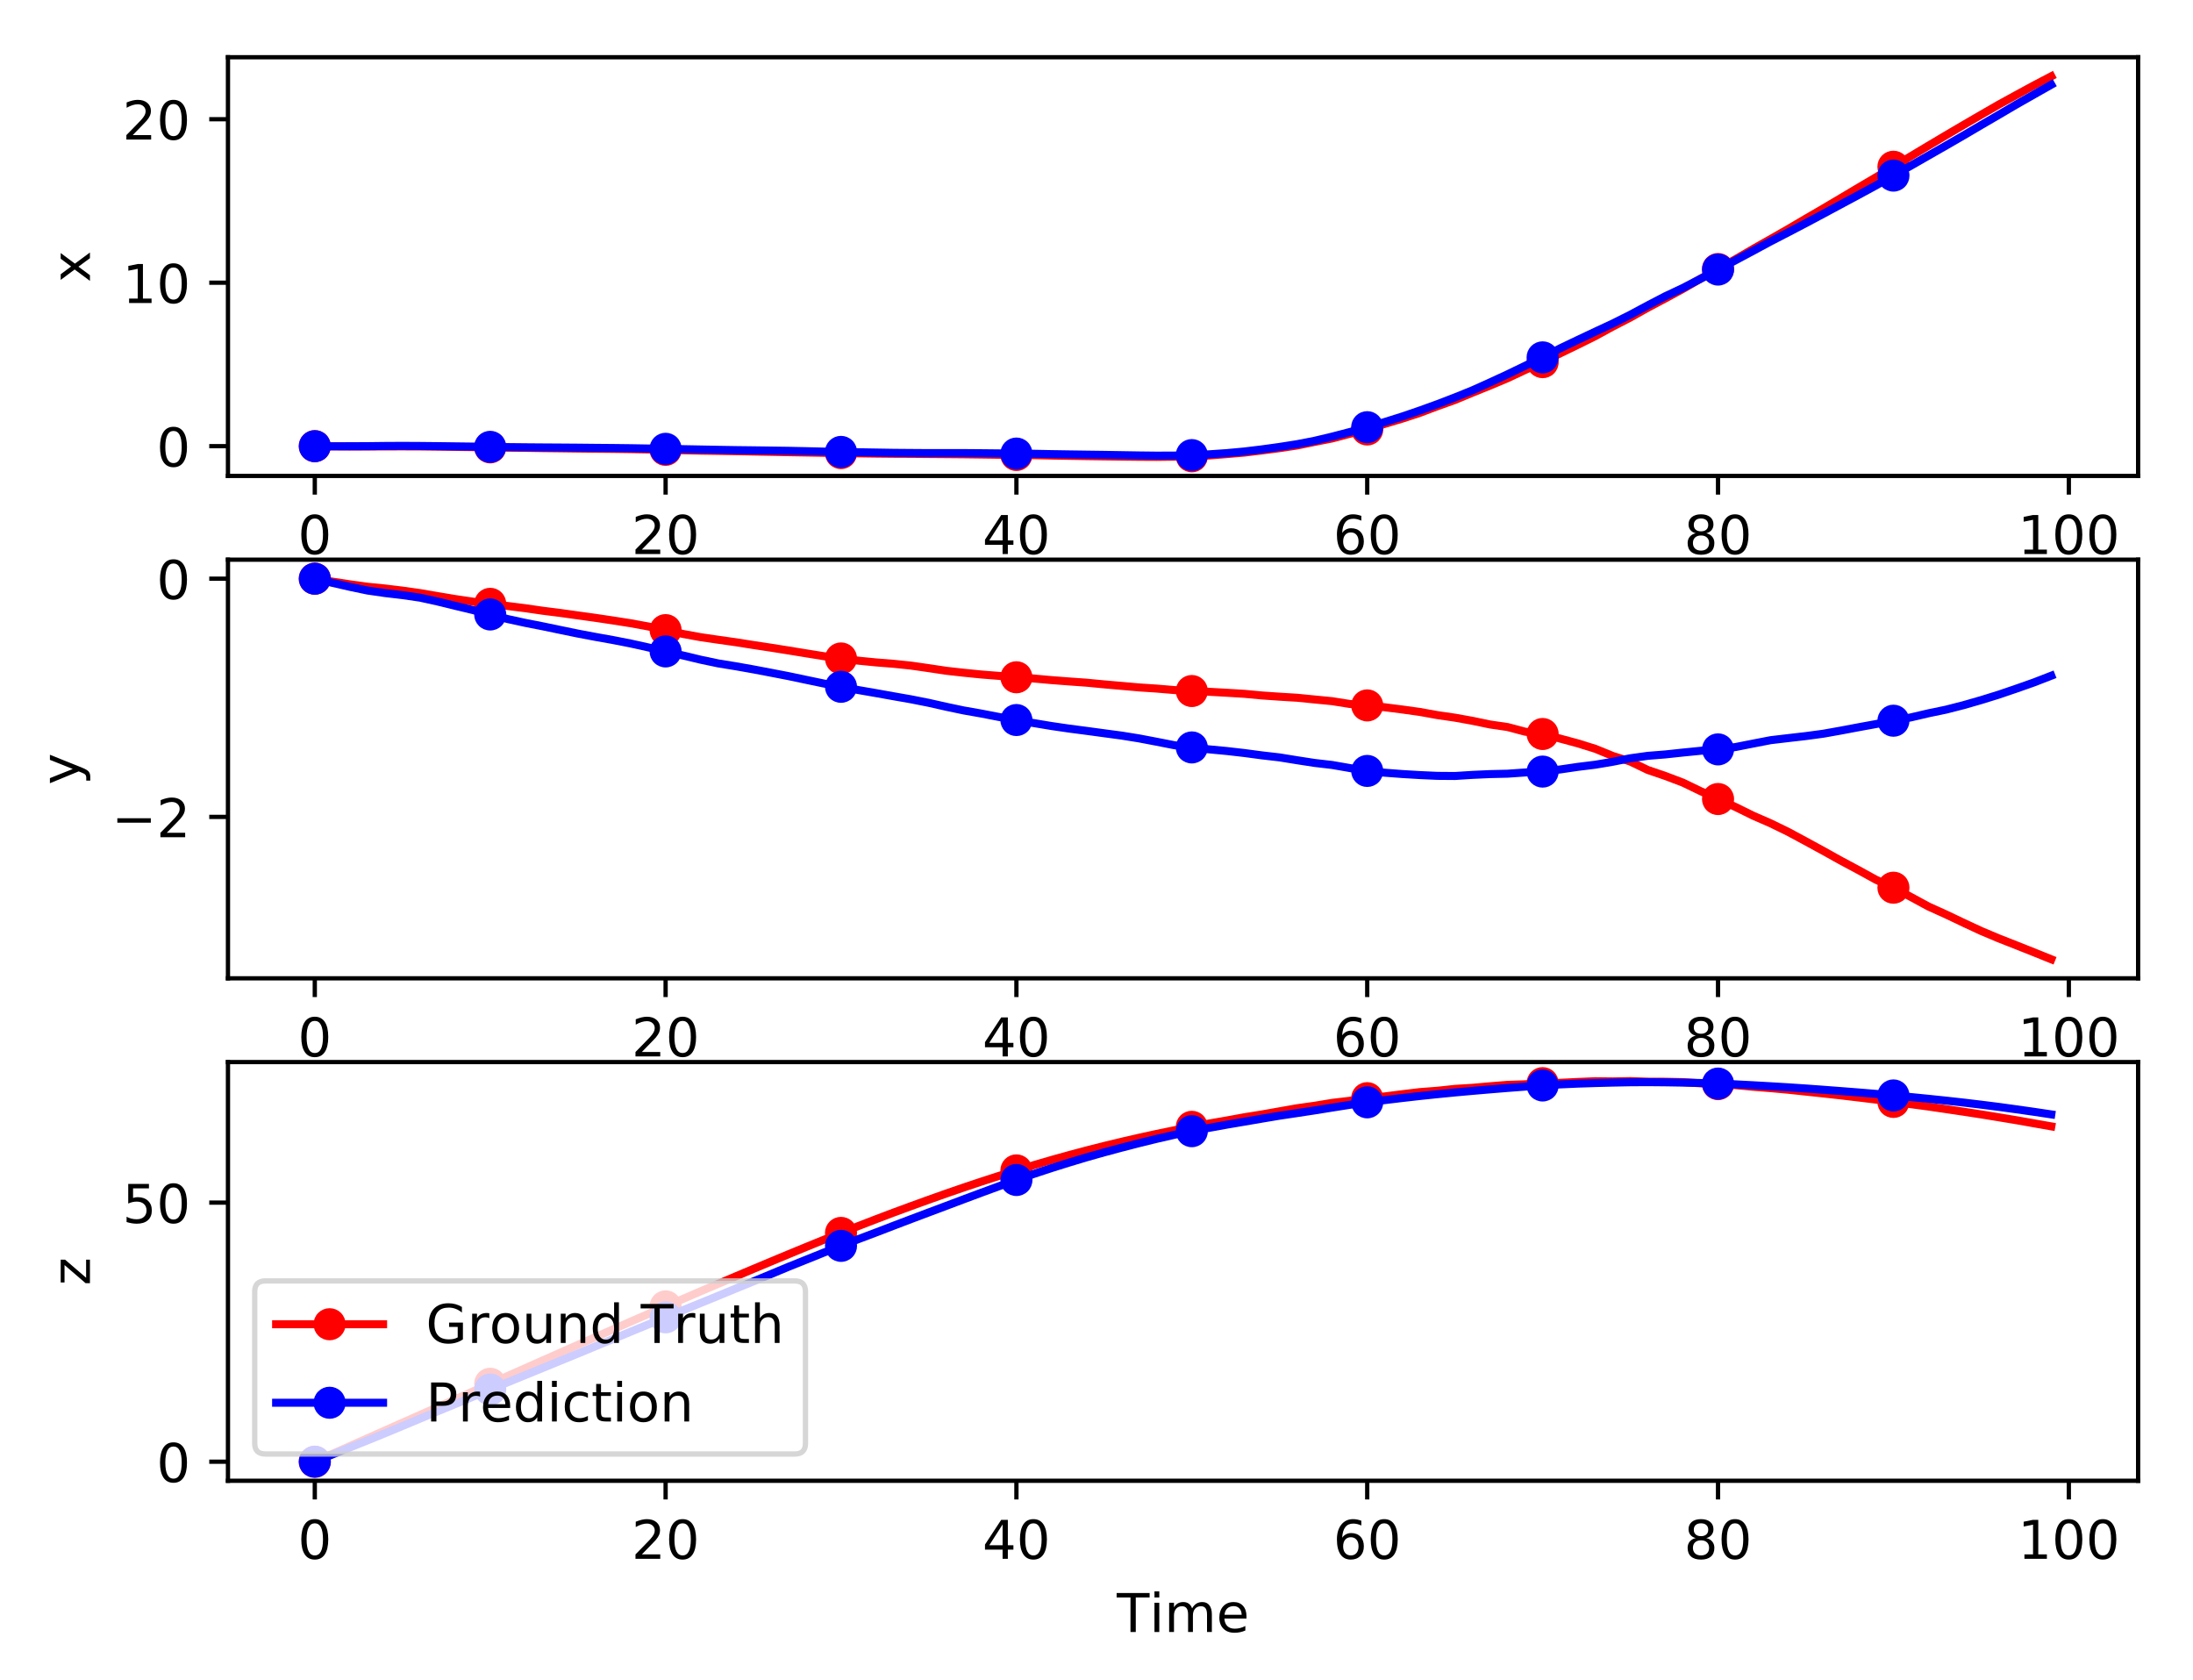 <?xml version="1.0" encoding="utf-8" standalone="no"?>
<!DOCTYPE svg PUBLIC "-//W3C//DTD SVG 1.1//EN"
  "http://www.w3.org/Graphics/SVG/1.1/DTD/svg11.dtd">
<!-- Created with matplotlib (http://matplotlib.org/) -->
<svg height="314pt" version="1.1" viewBox="0 0 410 314" width="410pt" xmlns="http://www.w3.org/2000/svg" xmlns:xlink="http://www.w3.org/1999/xlink">
 <defs>
  <style type="text/css">
*{stroke-linecap:butt;stroke-linejoin:round;}
  </style>
 </defs>
 <g id="figure_1">
  <g id="patch_1">
   <path d="M 0 314.368 
L 410.44 314.368 
L 410.44 0 
L 0 0 
z
" style="fill:#ffffff;"/>
  </g>
  <g id="axes_1">
   <g id="patch_2">
    <path d="M 42.62 88.968 
L 399.74 88.968 
L 399.74 10.7 
L 42.62 10.7 
z
" style="fill:#ffffff;"/>
   </g>
   <g id="matplotlib.axis_1">
    <g id="xtick_1">
     <g id="line2d_1">
      <defs>
       <path d="M 0 0 
L 0 3.5 
" id="m20d904c6c6" style="stroke:#000000;stroke-width:0.8;"/>
      </defs>
      <g>
       <use style="stroke:#000000;stroke-width:0.8;" x="58.853" xlink:href="#m20d904c6c6" y="88.968"/>
      </g>
     </g>
     <g id="text_1">
      <!-- 0 -->
      <defs>
       <path d="M 31.781 66.406 
Q 24.172 66.406 20.328 58.906 
Q 16.5 51.422 16.5 36.375 
Q 16.5 21.391 20.328 13.891 
Q 24.172 6.391 31.781 6.391 
Q 39.453 6.391 43.281 13.891 
Q 47.125 21.391 47.125 36.375 
Q 47.125 51.422 43.281 58.906 
Q 39.453 66.406 31.781 66.406 
z
M 31.781 74.219 
Q 44.047 74.219 50.516 64.516 
Q 56.984 54.828 56.984 36.375 
Q 56.984 17.969 50.516 8.266 
Q 44.047 -1.422 31.781 -1.422 
Q 19.531 -1.422 13.062 8.266 
Q 6.594 17.969 6.594 36.375 
Q 6.594 54.828 13.062 64.516 
Q 19.531 74.219 31.781 74.219 
z
" id="DejaVuSans-30"/>
      </defs>
      <g transform="translate(55.672 103.567)scale(0.1 -0.1)">
       <use xlink:href="#DejaVuSans-30"/>
      </g>
     </g>
    </g>
    <g id="xtick_2">
     <g id="line2d_2">
      <g>
       <use style="stroke:#000000;stroke-width:0.8;" x="124.44" xlink:href="#m20d904c6c6" y="88.968"/>
      </g>
     </g>
     <g id="text_2">
      <!-- 20 -->
      <defs>
       <path d="M 19.188 8.297 
L 53.609 8.297 
L 53.609 0 
L 7.328 0 
L 7.328 8.297 
Q 12.938 14.109 22.625 23.891 
Q 32.328 33.688 34.812 36.531 
Q 39.547 41.844 41.422 45.531 
Q 43.312 49.219 43.312 52.781 
Q 43.312 58.594 39.234 62.25 
Q 35.156 65.922 28.609 65.922 
Q 23.969 65.922 18.812 64.312 
Q 13.672 62.703 7.812 59.422 
L 7.812 69.391 
Q 13.766 71.781 18.938 73 
Q 24.125 74.219 28.422 74.219 
Q 39.75 74.219 46.484 68.547 
Q 53.219 62.891 53.219 53.422 
Q 53.219 48.922 51.531 44.891 
Q 49.859 40.875 45.406 35.406 
Q 44.188 33.984 37.641 27.219 
Q 31.109 20.453 19.188 8.297 
z
" id="DejaVuSans-32"/>
      </defs>
      <g transform="translate(118.077 103.567)scale(0.1 -0.1)">
       <use xlink:href="#DejaVuSans-32"/>
       <use x="63.623" xlink:href="#DejaVuSans-30"/>
      </g>
     </g>
    </g>
    <g id="xtick_3">
     <g id="line2d_3">
      <g>
       <use style="stroke:#000000;stroke-width:0.8;" x="190.027" xlink:href="#m20d904c6c6" y="88.968"/>
      </g>
     </g>
     <g id="text_3">
      <!-- 40 -->
      <defs>
       <path d="M 37.797 64.312 
L 12.891 25.391 
L 37.797 25.391 
z
M 35.203 72.906 
L 47.609 72.906 
L 47.609 25.391 
L 58.016 25.391 
L 58.016 17.188 
L 47.609 17.188 
L 47.609 0 
L 37.797 0 
L 37.797 17.188 
L 4.891 17.188 
L 4.891 26.703 
z
" id="DejaVuSans-34"/>
      </defs>
      <g transform="translate(183.664 103.567)scale(0.1 -0.1)">
       <use xlink:href="#DejaVuSans-34"/>
       <use x="63.623" xlink:href="#DejaVuSans-30"/>
      </g>
     </g>
    </g>
    <g id="xtick_4">
     <g id="line2d_4">
      <g>
       <use style="stroke:#000000;stroke-width:0.8;" x="255.613" xlink:href="#m20d904c6c6" y="88.968"/>
      </g>
     </g>
     <g id="text_4">
      <!-- 60 -->
      <defs>
       <path d="M 33.016 40.375 
Q 26.375 40.375 22.484 35.828 
Q 18.609 31.297 18.609 23.391 
Q 18.609 15.531 22.484 10.953 
Q 26.375 6.391 33.016 6.391 
Q 39.656 6.391 43.531 10.953 
Q 47.406 15.531 47.406 23.391 
Q 47.406 31.297 43.531 35.828 
Q 39.656 40.375 33.016 40.375 
z
M 52.594 71.297 
L 52.594 62.312 
Q 48.875 64.062 45.094 64.984 
Q 41.312 65.922 37.594 65.922 
Q 27.828 65.922 22.672 59.328 
Q 17.531 52.734 16.797 39.406 
Q 19.672 43.656 24.016 45.922 
Q 28.375 48.188 33.594 48.188 
Q 44.578 48.188 50.953 41.516 
Q 57.328 34.859 57.328 23.391 
Q 57.328 12.156 50.688 5.359 
Q 44.047 -1.422 33.016 -1.422 
Q 20.359 -1.422 13.672 8.266 
Q 6.984 17.969 6.984 36.375 
Q 6.984 53.656 15.188 63.938 
Q 23.391 74.219 37.203 74.219 
Q 40.922 74.219 44.703 73.484 
Q 48.484 72.75 52.594 71.297 
z
" id="DejaVuSans-36"/>
      </defs>
      <g transform="translate(249.251 103.567)scale(0.1 -0.1)">
       <use xlink:href="#DejaVuSans-36"/>
       <use x="63.623" xlink:href="#DejaVuSans-30"/>
      </g>
     </g>
    </g>
    <g id="xtick_5">
     <g id="line2d_5">
      <g>
       <use style="stroke:#000000;stroke-width:0.8;" x="321.2" xlink:href="#m20d904c6c6" y="88.968"/>
      </g>
     </g>
     <g id="text_5">
      <!-- 80 -->
      <defs>
       <path d="M 31.781 34.625 
Q 24.75 34.625 20.719 30.859 
Q 16.703 27.094 16.703 20.516 
Q 16.703 13.922 20.719 10.156 
Q 24.75 6.391 31.781 6.391 
Q 38.812 6.391 42.859 10.172 
Q 46.922 13.969 46.922 20.516 
Q 46.922 27.094 42.891 30.859 
Q 38.875 34.625 31.781 34.625 
z
M 21.922 38.812 
Q 15.578 40.375 12.031 44.719 
Q 8.5 49.078 8.5 55.328 
Q 8.5 64.062 14.719 69.141 
Q 20.953 74.219 31.781 74.219 
Q 42.672 74.219 48.875 69.141 
Q 55.078 64.062 55.078 55.328 
Q 55.078 49.078 51.531 44.719 
Q 48 40.375 41.703 38.812 
Q 48.828 37.156 52.797 32.312 
Q 56.781 27.484 56.781 20.516 
Q 56.781 9.906 50.312 4.234 
Q 43.844 -1.422 31.781 -1.422 
Q 19.734 -1.422 13.25 4.234 
Q 6.781 9.906 6.781 20.516 
Q 6.781 27.484 10.781 32.312 
Q 14.797 37.156 21.922 38.812 
z
M 18.312 54.391 
Q 18.312 48.734 21.844 45.562 
Q 25.391 42.391 31.781 42.391 
Q 38.141 42.391 41.719 45.562 
Q 45.312 48.734 45.312 54.391 
Q 45.312 60.062 41.719 63.234 
Q 38.141 66.406 31.781 66.406 
Q 25.391 66.406 21.844 63.234 
Q 18.312 60.062 18.312 54.391 
z
" id="DejaVuSans-38"/>
      </defs>
      <g transform="translate(314.838 103.567)scale(0.1 -0.1)">
       <use xlink:href="#DejaVuSans-38"/>
       <use x="63.623" xlink:href="#DejaVuSans-30"/>
      </g>
     </g>
    </g>
    <g id="xtick_6">
     <g id="line2d_6">
      <g>
       <use style="stroke:#000000;stroke-width:0.8;" x="386.787" xlink:href="#m20d904c6c6" y="88.968"/>
      </g>
     </g>
     <g id="text_6">
      <!-- 100 -->
      <defs>
       <path d="M 12.406 8.297 
L 28.516 8.297 
L 28.516 63.922 
L 10.984 60.406 
L 10.984 69.391 
L 28.422 72.906 
L 38.281 72.906 
L 38.281 8.297 
L 54.391 8.297 
L 54.391 0 
L 12.406 0 
z
" id="DejaVuSans-31"/>
      </defs>
      <g transform="translate(377.243 103.567)scale(0.1 -0.1)">
       <use xlink:href="#DejaVuSans-31"/>
       <use x="63.623" xlink:href="#DejaVuSans-30"/>
       <use x="127.246" xlink:href="#DejaVuSans-30"/>
      </g>
     </g>
    </g>
    <g id="text_7">
     <!-- Time -->
     <defs>
      <path d="M -0.297 72.906 
L 61.375 72.906 
L 61.375 64.594 
L 35.5 64.594 
L 35.5 0 
L 25.594 0 
L 25.594 64.594 
L -0.297 64.594 
z
" id="DejaVuSans-54"/>
      <path d="M 9.422 54.688 
L 18.406 54.688 
L 18.406 0 
L 9.422 0 
z
M 9.422 75.984 
L 18.406 75.984 
L 18.406 64.594 
L 9.422 64.594 
z
" id="DejaVuSans-69"/>
      <path d="M 52 44.188 
Q 55.375 50.25 60.062 53.125 
Q 64.75 56 71.094 56 
Q 79.641 56 84.281 50.016 
Q 88.922 44.047 88.922 33.016 
L 88.922 0 
L 79.891 0 
L 79.891 32.719 
Q 79.891 40.578 77.094 44.375 
Q 74.312 48.188 68.609 48.188 
Q 61.625 48.188 57.562 43.547 
Q 53.516 38.922 53.516 30.906 
L 53.516 0 
L 44.484 0 
L 44.484 32.719 
Q 44.484 40.625 41.703 44.406 
Q 38.922 48.188 33.109 48.188 
Q 26.219 48.188 22.156 43.531 
Q 18.109 38.875 18.109 30.906 
L 18.109 0 
L 9.078 0 
L 9.078 54.688 
L 18.109 54.688 
L 18.109 46.188 
Q 21.188 51.219 25.484 53.609 
Q 29.781 56 35.688 56 
Q 41.656 56 45.828 52.969 
Q 50 49.953 52 44.188 
z
" id="DejaVuSans-6d"/>
      <path d="M 56.203 29.594 
L 56.203 25.203 
L 14.891 25.203 
Q 15.484 15.922 20.484 11.062 
Q 25.484 6.203 34.422 6.203 
Q 39.594 6.203 44.453 7.469 
Q 49.312 8.734 54.109 11.281 
L 54.109 2.781 
Q 49.266 0.734 44.188 -0.344 
Q 39.109 -1.422 33.891 -1.422 
Q 20.797 -1.422 13.156 6.188 
Q 5.516 13.812 5.516 26.812 
Q 5.516 40.234 12.766 48.109 
Q 20.016 56 32.328 56 
Q 43.359 56 49.781 48.891 
Q 56.203 41.797 56.203 29.594 
z
M 47.219 32.234 
Q 47.125 39.594 43.094 43.984 
Q 39.062 48.391 32.422 48.391 
Q 24.906 48.391 20.391 44.141 
Q 15.875 39.891 15.188 32.172 
z
" id="DejaVuSans-65"/>
     </defs>
     <g transform="translate(208.793 117.245)scale(0.1 -0.1)">
      <use xlink:href="#DejaVuSans-54"/>
      <use x="61.037" xlink:href="#DejaVuSans-69"/>
      <use x="88.82" xlink:href="#DejaVuSans-6d"/>
      <use x="186.232" xlink:href="#DejaVuSans-65"/>
     </g>
    </g>
   </g>
   <g id="matplotlib.axis_2">
    <g id="ytick_1">
     <g id="line2d_7">
      <defs>
       <path d="M 0 0 
L -3.5 0 
" id="m23457bf601" style="stroke:#000000;stroke-width:0.8;"/>
      </defs>
      <g>
       <use style="stroke:#000000;stroke-width:0.8;" x="42.62" xlink:href="#m23457bf601" y="83.407"/>
      </g>
     </g>
     <g id="text_8">
      <!-- 0 -->
      <g transform="translate(29.258 87.206)scale(0.1 -0.1)">
       <use xlink:href="#DejaVuSans-30"/>
      </g>
     </g>
    </g>
    <g id="ytick_2">
     <g id="line2d_8">
      <g>
       <use style="stroke:#000000;stroke-width:0.8;" x="42.62" xlink:href="#m23457bf601" y="52.847"/>
      </g>
     </g>
     <g id="text_9">
      <!-- 10 -->
      <g transform="translate(22.895 56.646)scale(0.1 -0.1)">
       <use xlink:href="#DejaVuSans-31"/>
       <use x="63.623" xlink:href="#DejaVuSans-30"/>
      </g>
     </g>
    </g>
    <g id="ytick_3">
     <g id="line2d_9">
      <g>
       <use style="stroke:#000000;stroke-width:0.8;" x="42.62" xlink:href="#m23457bf601" y="22.288"/>
      </g>
     </g>
     <g id="text_10">
      <!-- 20 -->
      <g transform="translate(22.895 26.087)scale(0.1 -0.1)">
       <use xlink:href="#DejaVuSans-32"/>
       <use x="63.623" xlink:href="#DejaVuSans-30"/>
      </g>
     </g>
    </g>
    <g id="text_11">
     <!-- x -->
     <defs>
      <path d="M 54.891 54.688 
L 35.109 28.078 
L 55.906 0 
L 45.312 0 
L 29.391 21.484 
L 13.484 0 
L 2.875 0 
L 24.125 28.609 
L 4.688 54.688 
L 15.281 54.688 
L 29.781 35.203 
L 44.281 54.688 
z
" id="DejaVuSans-78"/>
     </defs>
     <g transform="translate(16.816 52.793)rotate(-90)scale(0.1 -0.1)">
      <use xlink:href="#DejaVuSans-78"/>
     </g>
    </g>
   </g>
   <g id="line2d_10">
    <path clip-path="url(#p410a5c7189)" d="M 58.853 83.407 
L 62.132 83.447 
L 65.412 83.465 
L 68.691 83.472 
L 71.97 83.457 
L 75.25 83.451 
L 78.529 83.462 
L 81.808 83.498 
L 85.088 83.538 
L 88.367 83.586 
L 91.646 83.63 
L 94.926 83.686 
L 98.205 83.719 
L 101.484 83.771 
L 104.764 83.807 
L 108.043 83.85 
L 111.322 83.887 
L 114.602 83.916 
L 117.881 83.962 
L 121.16 84.018 
L 124.44 84.094 
L 127.719 84.17 
L 130.998 84.24 
L 134.278 84.29 
L 137.557 84.347 
L 140.837 84.409 
L 144.116 84.471 
L 147.395 84.534 
L 150.675 84.589 
L 153.954 84.646 
L 157.233 84.698 
L 160.513 84.754 
L 163.792 84.799 
L 167.071 84.83 
L 170.351 84.845 
L 173.63 84.873 
L 176.909 84.899 
L 180.189 84.927 
L 183.468 84.968 
L 186.747 85.014 
L 190.027 85.051 
L 193.306 85.085 
L 196.585 85.161 
L 199.865 85.217 
L 203.144 85.271 
L 206.423 85.317 
L 209.703 85.356 
L 212.982 85.394 
L 216.261 85.411 
L 219.541 85.368 
L 222.82 85.298 
L 226.099 85.147 
L 229.379 84.887 
L 232.658 84.606 
L 235.937 84.205 
L 239.217 83.78 
L 242.496 83.283 
L 245.775 82.612 
L 249.055 81.965 
L 252.334 81.099 
L 255.613 80.29 
L 258.893 79.241 
L 262.172 78.258 
L 265.451 77.183 
L 268.731 75.946 
L 272.01 74.772 
L 275.289 73.407 
L 278.569 72.082 
L 281.848 70.704 
L 285.127 69.165 
L 288.407 67.7 
L 291.686 66.055 
L 294.965 64.468 
L 298.245 62.838 
L 301.524 61.05 
L 304.803 59.359 
L 308.083 57.518 
L 311.362 55.784 
L 314.641 54.007 
L 317.921 52.106 
L 321.2 50.291 
L 324.479 48.451 
L 327.759 46.541 
L 331.038 44.683 
L 334.318 42.81 
L 337.597 40.88 
L 340.876 38.975 
L 344.156 37.032 
L 347.435 35.08 
L 350.714 33.15 
L 353.994 31.171 
L 357.273 29.188 
L 360.552 27.227 
L 363.832 25.276 
L 367.111 23.351 
L 370.39 21.446 
L 373.67 19.557 
L 376.949 17.758 
L 380.228 15.976 
L 383.508 14.258 
" style="fill:none;stroke:#ff0000;stroke-linecap:square;stroke-width:1.5;"/>
    <defs>
     <path d="M 0 2.5 
C 0.663 2.5 1.299 2.237 1.768 1.768 
C 2.237 1.299 2.5 0.663 2.5 0 
C 2.5 -0.663 2.237 -1.299 1.768 -1.768 
C 1.299 -2.237 0.663 -2.5 0 -2.5 
C -0.663 -2.5 -1.299 -2.237 -1.768 -1.768 
C -2.237 -1.299 -2.5 -0.663 -2.5 0 
C -2.5 0.663 -2.237 1.299 -1.768 1.768 
C -1.299 2.237 -0.663 2.5 0 2.5 
z
" id="m815f32e1d3" style="stroke:#ff0000;"/>
    </defs>
    <g clip-path="url(#p410a5c7189)">
     <use style="fill:#ff0000;stroke:#ff0000;" x="58.853" xlink:href="#m815f32e1d3" y="83.407"/>
     <use style="fill:#ff0000;stroke:#ff0000;" x="91.646" xlink:href="#m815f32e1d3" y="83.63"/>
     <use style="fill:#ff0000;stroke:#ff0000;" x="124.44" xlink:href="#m815f32e1d3" y="84.094"/>
     <use style="fill:#ff0000;stroke:#ff0000;" x="157.233" xlink:href="#m815f32e1d3" y="84.698"/>
     <use style="fill:#ff0000;stroke:#ff0000;" x="190.027" xlink:href="#m815f32e1d3" y="85.051"/>
     <use style="fill:#ff0000;stroke:#ff0000;" x="222.82" xlink:href="#m815f32e1d3" y="85.298"/>
     <use style="fill:#ff0000;stroke:#ff0000;" x="255.613" xlink:href="#m815f32e1d3" y="80.29"/>
     <use style="fill:#ff0000;stroke:#ff0000;" x="288.407" xlink:href="#m815f32e1d3" y="67.7"/>
     <use style="fill:#ff0000;stroke:#ff0000;" x="321.2" xlink:href="#m815f32e1d3" y="50.291"/>
     <use style="fill:#ff0000;stroke:#ff0000;" x="353.994" xlink:href="#m815f32e1d3" y="31.171"/>
    </g>
   </g>
   <g id="line2d_11">
    <path clip-path="url(#p410a5c7189)" d="M 58.853 83.407 
L 62.132 83.43 
L 65.412 83.42 
L 68.691 83.404 
L 71.97 83.367 
L 75.25 83.35 
L 78.529 83.368 
L 81.808 83.401 
L 85.088 83.445 
L 88.367 83.484 
L 91.646 83.537 
L 94.926 83.583 
L 98.205 83.616 
L 101.484 83.641 
L 104.764 83.662 
L 108.043 83.686 
L 111.322 83.72 
L 114.602 83.747 
L 117.881 83.787 
L 121.16 83.842 
L 124.44 83.901 
L 127.719 83.966 
L 130.998 84.026 
L 134.278 84.088 
L 137.557 84.142 
L 140.837 84.181 
L 144.116 84.226 
L 147.395 84.272 
L 150.675 84.341 
L 153.954 84.419 
L 157.233 84.479 
L 160.513 84.541 
L 163.792 84.597 
L 167.071 84.651 
L 170.351 84.677 
L 173.63 84.7 
L 176.909 84.697 
L 180.189 84.696 
L 183.468 84.722 
L 186.747 84.756 
L 190.027 84.789 
L 193.306 84.829 
L 196.585 84.891 
L 199.865 84.942 
L 203.144 84.988 
L 206.423 85.031 
L 209.703 85.086 
L 212.982 85.139 
L 216.261 85.176 
L 219.541 85.162 
L 222.82 85.075 
L 226.099 84.926 
L 229.379 84.702 
L 232.658 84.398 
L 235.937 84.002 
L 239.217 83.549 
L 242.496 83.034 
L 245.775 82.399 
L 249.055 81.621 
L 252.334 80.766 
L 255.613 79.859 
L 258.893 78.89 
L 262.172 77.859 
L 265.451 76.737 
L 268.731 75.552 
L 272.01 74.291 
L 275.289 72.966 
L 278.569 71.49 
L 281.848 69.974 
L 285.127 68.388 
L 288.407 66.806 
L 291.686 65.118 
L 294.965 63.55 
L 298.245 62.003 
L 301.524 60.475 
L 304.803 58.836 
L 308.083 57.076 
L 311.362 55.37 
L 314.641 53.828 
L 317.921 52.122 
L 321.2 50.39 
L 324.479 48.654 
L 327.759 46.896 
L 331.038 45.13 
L 334.318 43.437 
L 337.597 41.724 
L 340.876 39.976 
L 344.156 38.216 
L 347.435 36.458 
L 350.714 34.678 
L 353.994 32.824 
L 357.273 30.967 
L 360.552 29.087 
L 363.832 27.214 
L 367.111 25.318 
L 370.39 23.39 
L 373.67 21.48 
L 376.949 19.551 
L 380.228 17.688 
L 383.508 15.831 
" style="fill:none;stroke:#0000ff;stroke-linecap:square;stroke-width:1.5;"/>
    <defs>
     <path d="M 0 2.5 
C 0.663 2.5 1.299 2.237 1.768 1.768 
C 2.237 1.299 2.5 0.663 2.5 0 
C 2.5 -0.663 2.237 -1.299 1.768 -1.768 
C 1.299 -2.237 0.663 -2.5 0 -2.5 
C -0.663 -2.5 -1.299 -2.237 -1.768 -1.768 
C -2.237 -1.299 -2.5 -0.663 -2.5 0 
C -2.5 0.663 -2.237 1.299 -1.768 1.768 
C -1.299 2.237 -0.663 2.5 0 2.5 
z
" id="md4b79cc2be" style="stroke:#0000ff;"/>
    </defs>
    <g clip-path="url(#p410a5c7189)">
     <use style="fill:#0000ff;stroke:#0000ff;" x="58.853" xlink:href="#md4b79cc2be" y="83.407"/>
     <use style="fill:#0000ff;stroke:#0000ff;" x="91.646" xlink:href="#md4b79cc2be" y="83.537"/>
     <use style="fill:#0000ff;stroke:#0000ff;" x="124.44" xlink:href="#md4b79cc2be" y="83.901"/>
     <use style="fill:#0000ff;stroke:#0000ff;" x="157.233" xlink:href="#md4b79cc2be" y="84.479"/>
     <use style="fill:#0000ff;stroke:#0000ff;" x="190.027" xlink:href="#md4b79cc2be" y="84.789"/>
     <use style="fill:#0000ff;stroke:#0000ff;" x="222.82" xlink:href="#md4b79cc2be" y="85.075"/>
     <use style="fill:#0000ff;stroke:#0000ff;" x="255.613" xlink:href="#md4b79cc2be" y="79.859"/>
     <use style="fill:#0000ff;stroke:#0000ff;" x="288.407" xlink:href="#md4b79cc2be" y="66.806"/>
     <use style="fill:#0000ff;stroke:#0000ff;" x="321.2" xlink:href="#md4b79cc2be" y="50.39"/>
     <use style="fill:#0000ff;stroke:#0000ff;" x="353.994" xlink:href="#md4b79cc2be" y="32.824"/>
    </g>
   </g>
   <g id="patch_3">
    <path d="M 42.62 88.968 
L 42.62 10.7 
" style="fill:none;stroke:#000000;stroke-linecap:square;stroke-linejoin:miter;stroke-width:0.8;"/>
   </g>
   <g id="patch_4">
    <path d="M 399.74 88.968 
L 399.74 10.7 
" style="fill:none;stroke:#000000;stroke-linecap:square;stroke-linejoin:miter;stroke-width:0.8;"/>
   </g>
   <g id="patch_5">
    <path d="M 42.62 88.968 
L 399.74 88.968 
" style="fill:none;stroke:#000000;stroke-linecap:square;stroke-linejoin:miter;stroke-width:0.8;"/>
   </g>
   <g id="patch_6">
    <path d="M 42.62 10.7 
L 399.74 10.7 
" style="fill:none;stroke:#000000;stroke-linecap:square;stroke-linejoin:miter;stroke-width:0.8;"/>
   </g>
  </g>
  <g id="axes_2">
   <g id="patch_7">
    <path d="M 42.62 182.89 
L 399.74 182.89 
L 399.74 104.622 
L 42.62 104.622 
z
" style="fill:#ffffff;"/>
   </g>
   <g id="matplotlib.axis_3">
    <g id="xtick_7">
     <g id="line2d_12">
      <g>
       <use style="stroke:#000000;stroke-width:0.8;" x="58.853" xlink:href="#m20d904c6c6" y="182.89"/>
      </g>
     </g>
     <g id="text_12">
      <!-- 0 -->
      <g transform="translate(55.672 197.489)scale(0.1 -0.1)">
       <use xlink:href="#DejaVuSans-30"/>
      </g>
     </g>
    </g>
    <g id="xtick_8">
     <g id="line2d_13">
      <g>
       <use style="stroke:#000000;stroke-width:0.8;" x="124.44" xlink:href="#m20d904c6c6" y="182.89"/>
      </g>
     </g>
     <g id="text_13">
      <!-- 20 -->
      <g transform="translate(118.077 197.489)scale(0.1 -0.1)">
       <use xlink:href="#DejaVuSans-32"/>
       <use x="63.623" xlink:href="#DejaVuSans-30"/>
      </g>
     </g>
    </g>
    <g id="xtick_9">
     <g id="line2d_14">
      <g>
       <use style="stroke:#000000;stroke-width:0.8;" x="190.027" xlink:href="#m20d904c6c6" y="182.89"/>
      </g>
     </g>
     <g id="text_14">
      <!-- 40 -->
      <g transform="translate(183.664 197.489)scale(0.1 -0.1)">
       <use xlink:href="#DejaVuSans-34"/>
       <use x="63.623" xlink:href="#DejaVuSans-30"/>
      </g>
     </g>
    </g>
    <g id="xtick_10">
     <g id="line2d_15">
      <g>
       <use style="stroke:#000000;stroke-width:0.8;" x="255.613" xlink:href="#m20d904c6c6" y="182.89"/>
      </g>
     </g>
     <g id="text_15">
      <!-- 60 -->
      <g transform="translate(249.251 197.489)scale(0.1 -0.1)">
       <use xlink:href="#DejaVuSans-36"/>
       <use x="63.623" xlink:href="#DejaVuSans-30"/>
      </g>
     </g>
    </g>
    <g id="xtick_11">
     <g id="line2d_16">
      <g>
       <use style="stroke:#000000;stroke-width:0.8;" x="321.2" xlink:href="#m20d904c6c6" y="182.89"/>
      </g>
     </g>
     <g id="text_16">
      <!-- 80 -->
      <g transform="translate(314.838 197.489)scale(0.1 -0.1)">
       <use xlink:href="#DejaVuSans-38"/>
       <use x="63.623" xlink:href="#DejaVuSans-30"/>
      </g>
     </g>
    </g>
    <g id="xtick_12">
     <g id="line2d_17">
      <g>
       <use style="stroke:#000000;stroke-width:0.8;" x="386.787" xlink:href="#m20d904c6c6" y="182.89"/>
      </g>
     </g>
     <g id="text_17">
      <!-- 100 -->
      <g transform="translate(377.243 197.489)scale(0.1 -0.1)">
       <use xlink:href="#DejaVuSans-31"/>
       <use x="63.623" xlink:href="#DejaVuSans-30"/>
       <use x="127.246" xlink:href="#DejaVuSans-30"/>
      </g>
     </g>
    </g>
    <g id="text_18">
     <!-- Time -->
     <g transform="translate(208.793 211.167)scale(0.1 -0.1)">
      <use xlink:href="#DejaVuSans-54"/>
      <use x="61.037" xlink:href="#DejaVuSans-69"/>
      <use x="88.82" xlink:href="#DejaVuSans-6d"/>
      <use x="186.232" xlink:href="#DejaVuSans-65"/>
     </g>
    </g>
   </g>
   <g id="matplotlib.axis_4">
    <g id="ytick_4">
     <g id="line2d_18">
      <g>
       <use style="stroke:#000000;stroke-width:0.8;" x="42.62" xlink:href="#m23457bf601" y="152.714"/>
      </g>
     </g>
     <g id="text_19">
      <!-- −2 -->
      <defs>
       <path d="M 10.594 35.5 
L 73.188 35.5 
L 73.188 27.203 
L 10.594 27.203 
z
" id="DejaVuSans-2212"/>
      </defs>
      <g transform="translate(20.878 156.513)scale(0.1 -0.1)">
       <use xlink:href="#DejaVuSans-2212"/>
       <use x="83.789" xlink:href="#DejaVuSans-32"/>
      </g>
     </g>
    </g>
    <g id="ytick_5">
     <g id="line2d_19">
      <g>
       <use style="stroke:#000000;stroke-width:0.8;" x="42.62" xlink:href="#m23457bf601" y="108.18"/>
      </g>
     </g>
     <g id="text_20">
      <!-- 0 -->
      <g transform="translate(29.258 111.979)scale(0.1 -0.1)">
       <use xlink:href="#DejaVuSans-30"/>
      </g>
     </g>
    </g>
    <g id="text_21">
     <!-- y -->
     <defs>
      <path d="M 32.172 -5.078 
Q 28.375 -14.844 24.75 -17.812 
Q 21.141 -20.797 15.094 -20.797 
L 7.906 -20.797 
L 7.906 -13.281 
L 13.188 -13.281 
Q 16.891 -13.281 18.938 -11.516 
Q 21 -9.766 23.484 -3.219 
L 25.094 0.875 
L 2.984 54.688 
L 12.5 54.688 
L 29.594 11.922 
L 46.688 54.688 
L 56.203 54.688 
z
" id="DejaVuSans-79"/>
     </defs>
     <g transform="translate(14.798 146.715)rotate(-90)scale(0.1 -0.1)">
      <use xlink:href="#DejaVuSans-79"/>
     </g>
    </g>
   </g>
   <g id="line2d_20">
    <path clip-path="url(#p66aff2c5c7)" d="M 58.853 108.18 
L 62.132 108.727 
L 65.412 109.232 
L 68.691 109.683 
L 71.97 110.011 
L 75.25 110.408 
L 78.529 110.871 
L 81.808 111.433 
L 85.088 111.983 
L 88.367 112.468 
L 91.646 112.88 
L 94.926 113.287 
L 98.205 113.699 
L 101.484 114.175 
L 104.764 114.586 
L 108.043 115.046 
L 111.322 115.501 
L 114.602 115.989 
L 117.881 116.505 
L 121.16 117.104 
L 124.44 117.793 
L 127.719 118.516 
L 130.998 119.115 
L 134.278 119.595 
L 137.557 120.058 
L 140.837 120.577 
L 144.116 121.074 
L 147.395 121.595 
L 150.675 122.13 
L 153.954 122.657 
L 157.233 123.093 
L 160.513 123.51 
L 163.792 123.832 
L 167.071 124.091 
L 170.351 124.432 
L 173.63 124.904 
L 176.909 125.396 
L 180.189 125.763 
L 183.468 126.091 
L 186.747 126.349 
L 190.027 126.611 
L 193.306 126.845 
L 196.585 127.139 
L 199.865 127.389 
L 203.144 127.623 
L 206.423 127.935 
L 209.703 128.221 
L 212.982 128.509 
L 216.261 128.725 
L 219.541 128.998 
L 222.82 129.179 
L 226.099 129.327 
L 229.379 129.507 
L 232.658 129.705 
L 235.937 130.011 
L 239.217 130.238 
L 242.496 130.436 
L 245.775 130.76 
L 249.055 131.078 
L 252.334 131.598 
L 255.613 131.869 
L 258.893 132.216 
L 262.172 132.634 
L 265.451 133.09 
L 268.731 133.683 
L 272.01 134.16 
L 275.289 134.75 
L 278.569 135.433 
L 281.848 135.912 
L 285.127 136.779 
L 288.407 137.212 
L 291.686 138.075 
L 294.965 138.96 
L 298.245 139.98 
L 301.524 141.322 
L 304.803 142.369 
L 308.083 143.945 
L 311.362 145.065 
L 314.641 146.307 
L 317.921 147.89 
L 321.2 149.367 
L 324.479 150.866 
L 327.759 152.482 
L 331.038 153.912 
L 334.318 155.512 
L 337.597 157.275 
L 340.876 159.065 
L 344.156 160.89 
L 347.435 162.644 
L 350.714 164.448 
L 353.994 165.946 
L 357.273 167.688 
L 360.552 169.467 
L 363.832 170.951 
L 367.111 172.511 
L 370.39 174.036 
L 373.67 175.418 
L 376.949 176.706 
L 380.228 178.012 
L 383.508 179.332 
" style="fill:none;stroke:#ff0000;stroke-linecap:square;stroke-width:1.5;"/>
    <g clip-path="url(#p66aff2c5c7)">
     <use style="fill:#ff0000;stroke:#ff0000;" x="58.853" xlink:href="#m815f32e1d3" y="108.18"/>
     <use style="fill:#ff0000;stroke:#ff0000;" x="91.646" xlink:href="#m815f32e1d3" y="112.88"/>
     <use style="fill:#ff0000;stroke:#ff0000;" x="124.44" xlink:href="#m815f32e1d3" y="117.793"/>
     <use style="fill:#ff0000;stroke:#ff0000;" x="157.233" xlink:href="#m815f32e1d3" y="123.093"/>
     <use style="fill:#ff0000;stroke:#ff0000;" x="190.027" xlink:href="#m815f32e1d3" y="126.611"/>
     <use style="fill:#ff0000;stroke:#ff0000;" x="222.82" xlink:href="#m815f32e1d3" y="129.179"/>
     <use style="fill:#ff0000;stroke:#ff0000;" x="255.613" xlink:href="#m815f32e1d3" y="131.869"/>
     <use style="fill:#ff0000;stroke:#ff0000;" x="288.407" xlink:href="#m815f32e1d3" y="137.212"/>
     <use style="fill:#ff0000;stroke:#ff0000;" x="321.2" xlink:href="#m815f32e1d3" y="149.367"/>
     <use style="fill:#ff0000;stroke:#ff0000;" x="353.994" xlink:href="#m815f32e1d3" y="165.946"/>
    </g>
   </g>
   <g id="line2d_21">
    <path clip-path="url(#p66aff2c5c7)" d="M 58.853 108.18 
L 62.132 108.955 
L 65.412 109.704 
L 68.691 110.392 
L 71.97 110.865 
L 75.25 111.25 
L 78.529 111.727 
L 81.808 112.447 
L 85.088 113.25 
L 88.367 114.033 
L 91.646 114.867 
L 94.926 115.728 
L 98.205 116.442 
L 101.484 117.084 
L 104.764 117.767 
L 108.043 118.442 
L 111.322 119.062 
L 114.602 119.649 
L 117.881 120.29 
L 121.16 121.016 
L 124.44 121.774 
L 127.719 122.543 
L 130.998 123.327 
L 134.278 124.017 
L 137.557 124.55 
L 140.837 125.132 
L 144.116 125.755 
L 147.395 126.389 
L 150.675 127.08 
L 153.954 127.764 
L 157.233 128.388 
L 160.513 129.006 
L 163.792 129.573 
L 167.071 130.16 
L 170.351 130.735 
L 173.63 131.386 
L 176.909 132.124 
L 180.189 132.815 
L 183.468 133.391 
L 186.747 134.027 
L 190.027 134.603 
L 193.306 135.178 
L 196.585 135.723 
L 199.865 136.202 
L 203.144 136.629 
L 206.423 137.073 
L 209.703 137.512 
L 212.982 138.041 
L 216.261 138.665 
L 219.541 139.308 
L 222.82 139.723 
L 226.099 140.088 
L 229.379 140.397 
L 232.658 140.772 
L 235.937 141.209 
L 239.217 141.588 
L 242.496 142.118 
L 245.775 142.624 
L 249.055 143.005 
L 252.334 143.574 
L 255.613 144.118 
L 258.893 144.451 
L 262.172 144.698 
L 265.451 144.892 
L 268.731 145.039 
L 272.01 145.064 
L 275.289 144.857 
L 278.569 144.709 
L 281.848 144.635 
L 285.127 144.408 
L 288.407 144.241 
L 291.686 143.844 
L 294.965 143.363 
L 298.245 142.956 
L 301.524 142.405 
L 304.803 141.75 
L 308.083 141.294 
L 311.362 141.033 
L 314.641 140.681 
L 317.921 140.355 
L 321.2 140.09 
L 324.479 139.65 
L 327.759 139.003 
L 331.038 138.368 
L 334.318 137.982 
L 337.597 137.604 
L 340.876 137.161 
L 344.156 136.577 
L 347.435 135.957 
L 350.714 135.358 
L 353.994 134.731 
L 357.273 134.108 
L 360.552 133.341 
L 363.832 132.66 
L 367.111 131.82 
L 370.39 130.877 
L 373.67 129.861 
L 376.949 128.743 
L 380.228 127.589 
L 383.508 126.318 
" style="fill:none;stroke:#0000ff;stroke-linecap:square;stroke-width:1.5;"/>
    <g clip-path="url(#p66aff2c5c7)">
     <use style="fill:#0000ff;stroke:#0000ff;" x="58.853" xlink:href="#md4b79cc2be" y="108.18"/>
     <use style="fill:#0000ff;stroke:#0000ff;" x="91.646" xlink:href="#md4b79cc2be" y="114.867"/>
     <use style="fill:#0000ff;stroke:#0000ff;" x="124.44" xlink:href="#md4b79cc2be" y="121.774"/>
     <use style="fill:#0000ff;stroke:#0000ff;" x="157.233" xlink:href="#md4b79cc2be" y="128.388"/>
     <use style="fill:#0000ff;stroke:#0000ff;" x="190.027" xlink:href="#md4b79cc2be" y="134.603"/>
     <use style="fill:#0000ff;stroke:#0000ff;" x="222.82" xlink:href="#md4b79cc2be" y="139.723"/>
     <use style="fill:#0000ff;stroke:#0000ff;" x="255.613" xlink:href="#md4b79cc2be" y="144.118"/>
     <use style="fill:#0000ff;stroke:#0000ff;" x="288.407" xlink:href="#md4b79cc2be" y="144.241"/>
     <use style="fill:#0000ff;stroke:#0000ff;" x="321.2" xlink:href="#md4b79cc2be" y="140.09"/>
     <use style="fill:#0000ff;stroke:#0000ff;" x="353.994" xlink:href="#md4b79cc2be" y="134.731"/>
    </g>
   </g>
   <g id="patch_8">
    <path d="M 42.62 182.89 
L 42.62 104.622 
" style="fill:none;stroke:#000000;stroke-linecap:square;stroke-linejoin:miter;stroke-width:0.8;"/>
   </g>
   <g id="patch_9">
    <path d="M 399.74 182.89 
L 399.74 104.622 
" style="fill:none;stroke:#000000;stroke-linecap:square;stroke-linejoin:miter;stroke-width:0.8;"/>
   </g>
   <g id="patch_10">
    <path d="M 42.62 182.89 
L 399.74 182.89 
" style="fill:none;stroke:#000000;stroke-linecap:square;stroke-linejoin:miter;stroke-width:0.8;"/>
   </g>
   <g id="patch_11">
    <path d="M 42.62 104.622 
L 399.74 104.622 
" style="fill:none;stroke:#000000;stroke-linecap:square;stroke-linejoin:miter;stroke-width:0.8;"/>
   </g>
  </g>
  <g id="axes_3">
   <g id="patch_12">
    <path d="M 42.62 276.812 
L 399.74 276.812 
L 399.74 198.544 
L 42.62 198.544 
z
" style="fill:#ffffff;"/>
   </g>
   <g id="matplotlib.axis_5">
    <g id="xtick_13">
     <g id="line2d_22">
      <g>
       <use style="stroke:#000000;stroke-width:0.8;" x="58.853" xlink:href="#m20d904c6c6" y="276.812"/>
      </g>
     </g>
     <g id="text_22">
      <!-- 0 -->
      <g transform="translate(55.672 291.41)scale(0.1 -0.1)">
       <use xlink:href="#DejaVuSans-30"/>
      </g>
     </g>
    </g>
    <g id="xtick_14">
     <g id="line2d_23">
      <g>
       <use style="stroke:#000000;stroke-width:0.8;" x="124.44" xlink:href="#m20d904c6c6" y="276.812"/>
      </g>
     </g>
     <g id="text_23">
      <!-- 20 -->
      <g transform="translate(118.077 291.41)scale(0.1 -0.1)">
       <use xlink:href="#DejaVuSans-32"/>
       <use x="63.623" xlink:href="#DejaVuSans-30"/>
      </g>
     </g>
    </g>
    <g id="xtick_15">
     <g id="line2d_24">
      <g>
       <use style="stroke:#000000;stroke-width:0.8;" x="190.027" xlink:href="#m20d904c6c6" y="276.812"/>
      </g>
     </g>
     <g id="text_24">
      <!-- 40 -->
      <g transform="translate(183.664 291.41)scale(0.1 -0.1)">
       <use xlink:href="#DejaVuSans-34"/>
       <use x="63.623" xlink:href="#DejaVuSans-30"/>
      </g>
     </g>
    </g>
    <g id="xtick_16">
     <g id="line2d_25">
      <g>
       <use style="stroke:#000000;stroke-width:0.8;" x="255.613" xlink:href="#m20d904c6c6" y="276.812"/>
      </g>
     </g>
     <g id="text_25">
      <!-- 60 -->
      <g transform="translate(249.251 291.41)scale(0.1 -0.1)">
       <use xlink:href="#DejaVuSans-36"/>
       <use x="63.623" xlink:href="#DejaVuSans-30"/>
      </g>
     </g>
    </g>
    <g id="xtick_17">
     <g id="line2d_26">
      <g>
       <use style="stroke:#000000;stroke-width:0.8;" x="321.2" xlink:href="#m20d904c6c6" y="276.812"/>
      </g>
     </g>
     <g id="text_26">
      <!-- 80 -->
      <g transform="translate(314.838 291.41)scale(0.1 -0.1)">
       <use xlink:href="#DejaVuSans-38"/>
       <use x="63.623" xlink:href="#DejaVuSans-30"/>
      </g>
     </g>
    </g>
    <g id="xtick_18">
     <g id="line2d_27">
      <g>
       <use style="stroke:#000000;stroke-width:0.8;" x="386.787" xlink:href="#m20d904c6c6" y="276.812"/>
      </g>
     </g>
     <g id="text_27">
      <!-- 100 -->
      <g transform="translate(377.243 291.41)scale(0.1 -0.1)">
       <use xlink:href="#DejaVuSans-31"/>
       <use x="63.623" xlink:href="#DejaVuSans-30"/>
       <use x="127.246" xlink:href="#DejaVuSans-30"/>
      </g>
     </g>
    </g>
    <g id="text_28">
     <!-- Time -->
     <g transform="translate(208.793 305.089)scale(0.1 -0.1)">
      <use xlink:href="#DejaVuSans-54"/>
      <use x="61.037" xlink:href="#DejaVuSans-69"/>
      <use x="88.82" xlink:href="#DejaVuSans-6d"/>
      <use x="186.232" xlink:href="#DejaVuSans-65"/>
     </g>
    </g>
   </g>
   <g id="matplotlib.axis_6">
    <g id="ytick_6">
     <g id="line2d_28">
      <g>
       <use style="stroke:#000000;stroke-width:0.8;" x="42.62" xlink:href="#m23457bf601" y="273.254"/>
      </g>
     </g>
     <g id="text_29">
      <!-- 0 -->
      <g transform="translate(29.258 277.054)scale(0.1 -0.1)">
       <use xlink:href="#DejaVuSans-30"/>
      </g>
     </g>
    </g>
    <g id="ytick_7">
     <g id="line2d_29">
      <g>
       <use style="stroke:#000000;stroke-width:0.8;" x="42.62" xlink:href="#m23457bf601" y="224.818"/>
      </g>
     </g>
     <g id="text_30">
      <!-- 50 -->
      <defs>
       <path d="M 10.797 72.906 
L 49.516 72.906 
L 49.516 64.594 
L 19.828 64.594 
L 19.828 46.734 
Q 21.969 47.469 24.109 47.828 
Q 26.266 48.188 28.422 48.188 
Q 40.625 48.188 47.75 41.5 
Q 54.891 34.812 54.891 23.391 
Q 54.891 11.625 47.562 5.094 
Q 40.234 -1.422 26.906 -1.422 
Q 22.312 -1.422 17.547 -0.641 
Q 12.797 0.141 7.719 1.703 
L 7.719 11.625 
Q 12.109 9.234 16.797 8.062 
Q 21.484 6.891 26.703 6.891 
Q 35.156 6.891 40.078 11.328 
Q 45.016 15.766 45.016 23.391 
Q 45.016 31 40.078 35.438 
Q 35.156 39.891 26.703 39.891 
Q 22.75 39.891 18.812 39.016 
Q 14.891 38.141 10.797 36.281 
z
" id="DejaVuSans-35"/>
      </defs>
      <g transform="translate(22.895 228.618)scale(0.1 -0.1)">
       <use xlink:href="#DejaVuSans-35"/>
       <use x="63.623" xlink:href="#DejaVuSans-30"/>
      </g>
     </g>
    </g>
    <g id="text_31">
     <!-- z -->
     <defs>
      <path d="M 5.516 54.688 
L 48.188 54.688 
L 48.188 46.484 
L 14.406 7.172 
L 48.188 7.172 
L 48.188 0 
L 4.297 0 
L 4.297 8.203 
L 38.094 47.516 
L 5.516 47.516 
z
" id="DejaVuSans-7a"/>
     </defs>
     <g transform="translate(16.816 240.302)rotate(-90)scale(0.1 -0.1)">
      <use xlink:href="#DejaVuSans-7a"/>
     </g>
    </g>
   </g>
   <g id="line2d_30">
    <path clip-path="url(#p5406c98f47)" d="M 58.853 273.254 
L 62.132 271.795 
L 65.412 270.334 
L 68.691 268.873 
L 71.97 267.414 
L 75.25 265.958 
L 78.529 264.506 
L 81.808 263.047 
L 85.088 261.59 
L 88.367 260.134 
L 91.646 258.678 
L 94.926 257.222 
L 98.205 255.768 
L 101.484 254.312 
L 104.764 252.861 
L 108.043 251.411 
L 111.322 249.963 
L 114.602 248.514 
L 117.881 247.074 
L 121.16 245.645 
L 124.44 244.218 
L 127.719 242.801 
L 130.998 241.392 
L 134.278 239.994 
L 137.557 238.602 
L 140.837 237.219 
L 144.116 235.845 
L 147.395 234.479 
L 150.675 233.127 
L 153.954 231.79 
L 157.233 230.477 
L 160.513 229.183 
L 163.792 227.916 
L 167.071 226.675 
L 170.351 225.467 
L 173.63 224.28 
L 176.909 223.115 
L 180.189 221.986 
L 183.468 220.89 
L 186.747 219.827 
L 190.027 218.796 
L 193.306 217.805 
L 196.585 216.847 
L 199.865 215.934 
L 203.144 215.061 
L 206.423 214.226 
L 209.703 213.435 
L 212.982 212.682 
L 216.261 211.967 
L 219.541 211.295 
L 222.82 210.648 
L 226.099 210.025 
L 229.379 209.457 
L 232.658 208.857 
L 235.937 208.331 
L 239.217 207.751 
L 242.496 207.174 
L 245.775 206.712 
L 249.055 206.172 
L 252.334 205.783 
L 255.613 205.292 
L 258.893 204.967 
L 262.172 204.549 
L 265.451 204.155 
L 268.731 203.907 
L 272.01 203.557 
L 275.289 203.356 
L 278.569 203.067 
L 281.848 202.804 
L 285.127 202.697 
L 288.407 202.482 
L 291.686 202.421 
L 294.965 202.261 
L 298.245 202.123 
L 301.524 202.16 
L 304.803 202.101 
L 308.083 202.213 
L 311.362 202.225 
L 314.641 202.294 
L 317.921 202.515 
L 321.2 202.665 
L 324.479 202.859 
L 327.759 203.16 
L 331.038 203.42 
L 334.318 203.715 
L 337.597 204.063 
L 340.876 204.411 
L 344.156 204.774 
L 347.435 205.162 
L 350.714 205.558 
L 353.994 205.991 
L 357.273 206.419 
L 360.552 206.858 
L 363.832 207.339 
L 367.111 207.825 
L 370.39 208.329 
L 373.67 208.864 
L 376.949 209.407 
L 380.228 209.987 
L 383.508 210.566 
" style="fill:none;stroke:#ff0000;stroke-linecap:square;stroke-width:1.5;"/>
    <g clip-path="url(#p5406c98f47)">
     <use style="fill:#ff0000;stroke:#ff0000;" x="58.853" xlink:href="#m815f32e1d3" y="273.254"/>
     <use style="fill:#ff0000;stroke:#ff0000;" x="91.646" xlink:href="#m815f32e1d3" y="258.678"/>
     <use style="fill:#ff0000;stroke:#ff0000;" x="124.44" xlink:href="#m815f32e1d3" y="244.218"/>
     <use style="fill:#ff0000;stroke:#ff0000;" x="157.233" xlink:href="#m815f32e1d3" y="230.477"/>
     <use style="fill:#ff0000;stroke:#ff0000;" x="190.027" xlink:href="#m815f32e1d3" y="218.796"/>
     <use style="fill:#ff0000;stroke:#ff0000;" x="222.82" xlink:href="#m815f32e1d3" y="210.648"/>
     <use style="fill:#ff0000;stroke:#ff0000;" x="255.613" xlink:href="#m815f32e1d3" y="205.292"/>
     <use style="fill:#ff0000;stroke:#ff0000;" x="288.407" xlink:href="#m815f32e1d3" y="202.482"/>
     <use style="fill:#ff0000;stroke:#ff0000;" x="321.2" xlink:href="#m815f32e1d3" y="202.665"/>
     <use style="fill:#ff0000;stroke:#ff0000;" x="353.994" xlink:href="#m815f32e1d3" y="205.991"/>
    </g>
   </g>
   <g id="line2d_31">
    <path clip-path="url(#p5406c98f47)" d="M 58.853 273.254 
L 62.132 271.911 
L 65.412 270.587 
L 68.691 269.277 
L 71.97 267.935 
L 75.25 266.571 
L 78.529 265.2 
L 81.808 263.835 
L 85.088 262.485 
L 88.367 261.125 
L 91.646 259.757 
L 94.926 258.399 
L 98.205 257.06 
L 101.484 255.721 
L 104.764 254.377 
L 108.043 253.036 
L 111.322 251.674 
L 114.602 250.323 
L 117.881 248.963 
L 121.16 247.61 
L 124.44 246.265 
L 127.719 244.919 
L 130.998 243.582 
L 134.278 242.241 
L 137.557 240.889 
L 140.837 239.55 
L 144.116 238.19 
L 147.395 236.822 
L 150.675 235.507 
L 153.954 234.185 
L 157.233 232.898 
L 160.513 231.633 
L 163.792 230.396 
L 167.071 229.136 
L 170.351 227.889 
L 173.63 226.656 
L 176.909 225.425 
L 180.189 224.19 
L 183.468 222.967 
L 186.747 221.761 
L 190.027 220.588 
L 193.306 219.445 
L 196.585 218.365 
L 199.865 217.337 
L 203.144 216.352 
L 206.423 215.427 
L 209.703 214.544 
L 212.982 213.698 
L 216.261 212.895 
L 219.541 212.143 
L 222.82 211.463 
L 226.099 210.833 
L 229.379 210.241 
L 232.658 209.684 
L 235.937 209.122 
L 239.217 208.57 
L 242.496 208.082 
L 245.775 207.583 
L 249.055 207.055 
L 252.334 206.539 
L 255.613 206.068 
L 258.893 205.656 
L 262.172 205.262 
L 265.451 204.89 
L 268.731 204.548 
L 272.01 204.225 
L 275.289 203.931 
L 278.569 203.651 
L 281.848 203.382 
L 285.127 203.135 
L 288.407 202.917 
L 291.686 202.719 
L 294.965 202.574 
L 298.245 202.467 
L 301.524 202.381 
L 304.803 202.318 
L 308.083 202.299 
L 311.362 202.329 
L 314.641 202.384 
L 317.921 202.456 
L 321.2 202.567 
L 324.479 202.706 
L 327.759 202.878 
L 331.038 203.064 
L 334.318 203.261 
L 337.597 203.479 
L 340.876 203.717 
L 344.156 203.965 
L 347.435 204.22 
L 350.714 204.491 
L 353.994 204.78 
L 357.273 205.085 
L 360.552 205.409 
L 363.832 205.751 
L 367.111 206.114 
L 370.39 206.507 
L 373.67 206.92 
L 376.949 207.372 
L 380.228 207.836 
L 383.508 208.327 
" style="fill:none;stroke:#0000ff;stroke-linecap:square;stroke-width:1.5;"/>
    <g clip-path="url(#p5406c98f47)">
     <use style="fill:#0000ff;stroke:#0000ff;" x="58.853" xlink:href="#md4b79cc2be" y="273.254"/>
     <use style="fill:#0000ff;stroke:#0000ff;" x="91.646" xlink:href="#md4b79cc2be" y="259.757"/>
     <use style="fill:#0000ff;stroke:#0000ff;" x="124.44" xlink:href="#md4b79cc2be" y="246.265"/>
     <use style="fill:#0000ff;stroke:#0000ff;" x="157.233" xlink:href="#md4b79cc2be" y="232.898"/>
     <use style="fill:#0000ff;stroke:#0000ff;" x="190.027" xlink:href="#md4b79cc2be" y="220.588"/>
     <use style="fill:#0000ff;stroke:#0000ff;" x="222.82" xlink:href="#md4b79cc2be" y="211.463"/>
     <use style="fill:#0000ff;stroke:#0000ff;" x="255.613" xlink:href="#md4b79cc2be" y="206.068"/>
     <use style="fill:#0000ff;stroke:#0000ff;" x="288.407" xlink:href="#md4b79cc2be" y="202.917"/>
     <use style="fill:#0000ff;stroke:#0000ff;" x="321.2" xlink:href="#md4b79cc2be" y="202.567"/>
     <use style="fill:#0000ff;stroke:#0000ff;" x="353.994" xlink:href="#md4b79cc2be" y="204.78"/>
    </g>
   </g>
   <g id="patch_13">
    <path d="M 42.62 276.812 
L 42.62 198.544 
" style="fill:none;stroke:#000000;stroke-linecap:square;stroke-linejoin:miter;stroke-width:0.8;"/>
   </g>
   <g id="patch_14">
    <path d="M 399.74 276.812 
L 399.74 198.544 
" style="fill:none;stroke:#000000;stroke-linecap:square;stroke-linejoin:miter;stroke-width:0.8;"/>
   </g>
   <g id="patch_15">
    <path d="M 42.62 276.812 
L 399.74 276.812 
" style="fill:none;stroke:#000000;stroke-linecap:square;stroke-linejoin:miter;stroke-width:0.8;"/>
   </g>
   <g id="patch_16">
    <path d="M 42.62 198.544 
L 399.74 198.544 
" style="fill:none;stroke:#000000;stroke-linecap:square;stroke-linejoin:miter;stroke-width:0.8;"/>
   </g>
   <g id="legend_1">
    <g id="patch_17">
     <path d="M 49.62 271.812 
L 148.589 271.812 
Q 150.589 271.812 150.589 269.812 
L 150.589 241.456 
Q 150.589 239.456 148.589 239.456 
L 49.62 239.456 
Q 47.62 239.456 47.62 241.456 
L 47.62 269.812 
Q 47.62 271.812 49.62 271.812 
z
" style="fill:#ffffff;opacity:0.8;stroke:#cccccc;stroke-linejoin:miter;"/>
    </g>
    <g id="line2d_32">
     <path d="M 51.62 247.554 
L 71.62 247.554 
" style="fill:none;stroke:#ff0000;stroke-linecap:square;stroke-width:1.5;"/>
    </g>
    <g id="line2d_33">
     <g>
      <use style="fill:#ff0000;stroke:#ff0000;" x="61.62" xlink:href="#m815f32e1d3" y="247.554"/>
     </g>
    </g>
    <g id="text_32">
     <!-- Ground Truth -->
     <defs>
      <path d="M 59.516 10.406 
L 59.516 29.984 
L 43.406 29.984 
L 43.406 38.094 
L 69.281 38.094 
L 69.281 6.781 
Q 63.578 2.734 56.688 0.656 
Q 49.812 -1.422 42 -1.422 
Q 24.906 -1.422 15.25 8.562 
Q 5.609 18.562 5.609 36.375 
Q 5.609 54.25 15.25 64.234 
Q 24.906 74.219 42 74.219 
Q 49.125 74.219 55.547 72.453 
Q 61.969 70.703 67.391 67.281 
L 67.391 56.781 
Q 61.922 61.422 55.766 63.766 
Q 49.609 66.109 42.828 66.109 
Q 29.438 66.109 22.719 58.641 
Q 16.016 51.172 16.016 36.375 
Q 16.016 21.625 22.719 14.156 
Q 29.438 6.688 42.828 6.688 
Q 48.047 6.688 52.141 7.594 
Q 56.25 8.5 59.516 10.406 
z
" id="DejaVuSans-47"/>
      <path d="M 41.109 46.297 
Q 39.594 47.172 37.812 47.578 
Q 36.031 48 33.891 48 
Q 26.266 48 22.188 43.047 
Q 18.109 38.094 18.109 28.812 
L 18.109 0 
L 9.078 0 
L 9.078 54.688 
L 18.109 54.688 
L 18.109 46.188 
Q 20.953 51.172 25.484 53.578 
Q 30.031 56 36.531 56 
Q 37.453 56 38.578 55.875 
Q 39.703 55.766 41.062 55.516 
z
" id="DejaVuSans-72"/>
      <path d="M 30.609 48.391 
Q 23.391 48.391 19.188 42.75 
Q 14.984 37.109 14.984 27.297 
Q 14.984 17.484 19.156 11.844 
Q 23.344 6.203 30.609 6.203 
Q 37.797 6.203 41.984 11.859 
Q 46.188 17.531 46.188 27.297 
Q 46.188 37.016 41.984 42.703 
Q 37.797 48.391 30.609 48.391 
z
M 30.609 56 
Q 42.328 56 49.016 48.375 
Q 55.719 40.766 55.719 27.297 
Q 55.719 13.875 49.016 6.219 
Q 42.328 -1.422 30.609 -1.422 
Q 18.844 -1.422 12.172 6.219 
Q 5.516 13.875 5.516 27.297 
Q 5.516 40.766 12.172 48.375 
Q 18.844 56 30.609 56 
z
" id="DejaVuSans-6f"/>
      <path d="M 8.5 21.578 
L 8.5 54.688 
L 17.484 54.688 
L 17.484 21.922 
Q 17.484 14.156 20.5 10.266 
Q 23.531 6.391 29.594 6.391 
Q 36.859 6.391 41.078 11.031 
Q 45.312 15.672 45.312 23.688 
L 45.312 54.688 
L 54.297 54.688 
L 54.297 0 
L 45.312 0 
L 45.312 8.406 
Q 42.047 3.422 37.719 1 
Q 33.406 -1.422 27.688 -1.422 
Q 18.266 -1.422 13.375 4.438 
Q 8.5 10.297 8.5 21.578 
z
M 31.109 56 
z
" id="DejaVuSans-75"/>
      <path d="M 54.891 33.016 
L 54.891 0 
L 45.906 0 
L 45.906 32.719 
Q 45.906 40.484 42.875 44.328 
Q 39.844 48.188 33.797 48.188 
Q 26.516 48.188 22.312 43.547 
Q 18.109 38.922 18.109 30.906 
L 18.109 0 
L 9.078 0 
L 9.078 54.688 
L 18.109 54.688 
L 18.109 46.188 
Q 21.344 51.125 25.703 53.562 
Q 30.078 56 35.797 56 
Q 45.219 56 50.047 50.172 
Q 54.891 44.344 54.891 33.016 
z
" id="DejaVuSans-6e"/>
      <path d="M 45.406 46.391 
L 45.406 75.984 
L 54.391 75.984 
L 54.391 0 
L 45.406 0 
L 45.406 8.203 
Q 42.578 3.328 38.25 0.953 
Q 33.938 -1.422 27.875 -1.422 
Q 17.969 -1.422 11.734 6.484 
Q 5.516 14.406 5.516 27.297 
Q 5.516 40.188 11.734 48.094 
Q 17.969 56 27.875 56 
Q 33.938 56 38.25 53.625 
Q 42.578 51.266 45.406 46.391 
z
M 14.797 27.297 
Q 14.797 17.391 18.875 11.75 
Q 22.953 6.109 30.078 6.109 
Q 37.203 6.109 41.297 11.75 
Q 45.406 17.391 45.406 27.297 
Q 45.406 37.203 41.297 42.844 
Q 37.203 48.484 30.078 48.484 
Q 22.953 48.484 18.875 42.844 
Q 14.797 37.203 14.797 27.297 
z
" id="DejaVuSans-64"/>
      <path id="DejaVuSans-20"/>
      <path d="M 18.312 70.219 
L 18.312 54.688 
L 36.812 54.688 
L 36.812 47.703 
L 18.312 47.703 
L 18.312 18.016 
Q 18.312 11.328 20.141 9.422 
Q 21.969 7.516 27.594 7.516 
L 36.812 7.516 
L 36.812 0 
L 27.594 0 
Q 17.188 0 13.234 3.875 
Q 9.281 7.766 9.281 18.016 
L 9.281 47.703 
L 2.688 47.703 
L 2.688 54.688 
L 9.281 54.688 
L 9.281 70.219 
z
" id="DejaVuSans-74"/>
      <path d="M 54.891 33.016 
L 54.891 0 
L 45.906 0 
L 45.906 32.719 
Q 45.906 40.484 42.875 44.328 
Q 39.844 48.188 33.797 48.188 
Q 26.516 48.188 22.312 43.547 
Q 18.109 38.922 18.109 30.906 
L 18.109 0 
L 9.078 0 
L 9.078 75.984 
L 18.109 75.984 
L 18.109 46.188 
Q 21.344 51.125 25.703 53.562 
Q 30.078 56 35.797 56 
Q 45.219 56 50.047 50.172 
Q 54.891 44.344 54.891 33.016 
z
" id="DejaVuSans-68"/>
     </defs>
     <g transform="translate(79.62 251.054)scale(0.1 -0.1)">
      <use xlink:href="#DejaVuSans-47"/>
      <use x="77.49" xlink:href="#DejaVuSans-72"/>
      <use x="118.572" xlink:href="#DejaVuSans-6f"/>
      <use x="179.754" xlink:href="#DejaVuSans-75"/>
      <use x="243.133" xlink:href="#DejaVuSans-6e"/>
      <use x="306.512" xlink:href="#DejaVuSans-64"/>
      <use x="369.988" xlink:href="#DejaVuSans-20"/>
      <use x="401.775" xlink:href="#DejaVuSans-54"/>
      <use x="462.641" xlink:href="#DejaVuSans-72"/>
      <use x="503.754" xlink:href="#DejaVuSans-75"/>
      <use x="567.133" xlink:href="#DejaVuSans-74"/>
      <use x="606.342" xlink:href="#DejaVuSans-68"/>
     </g>
    </g>
    <g id="line2d_34">
     <path d="M 51.62 262.232 
L 71.62 262.232 
" style="fill:none;stroke:#0000ff;stroke-linecap:square;stroke-width:1.5;"/>
    </g>
    <g id="line2d_35">
     <g>
      <use style="fill:#0000ff;stroke:#0000ff;" x="61.62" xlink:href="#md4b79cc2be" y="262.232"/>
     </g>
    </g>
    <g id="text_33">
     <!-- Prediction -->
     <defs>
      <path d="M 19.672 64.797 
L 19.672 37.406 
L 32.078 37.406 
Q 38.969 37.406 42.719 40.969 
Q 46.484 44.531 46.484 51.125 
Q 46.484 57.672 42.719 61.234 
Q 38.969 64.797 32.078 64.797 
z
M 9.812 72.906 
L 32.078 72.906 
Q 44.344 72.906 50.609 67.359 
Q 56.891 61.812 56.891 51.125 
Q 56.891 40.328 50.609 34.812 
Q 44.344 29.297 32.078 29.297 
L 19.672 29.297 
L 19.672 0 
L 9.812 0 
z
" id="DejaVuSans-50"/>
      <path d="M 48.781 52.594 
L 48.781 44.188 
Q 44.969 46.297 41.141 47.344 
Q 37.312 48.391 33.406 48.391 
Q 24.656 48.391 19.812 42.844 
Q 14.984 37.312 14.984 27.297 
Q 14.984 17.281 19.812 11.734 
Q 24.656 6.203 33.406 6.203 
Q 37.312 6.203 41.141 7.25 
Q 44.969 8.297 48.781 10.406 
L 48.781 2.094 
Q 45.016 0.344 40.984 -0.531 
Q 36.969 -1.422 32.422 -1.422 
Q 20.062 -1.422 12.781 6.344 
Q 5.516 14.109 5.516 27.297 
Q 5.516 40.672 12.859 48.328 
Q 20.219 56 33.016 56 
Q 37.156 56 41.109 55.141 
Q 45.062 54.297 48.781 52.594 
z
" id="DejaVuSans-63"/>
     </defs>
     <g transform="translate(79.62 265.732)scale(0.1 -0.1)">
      <use xlink:href="#DejaVuSans-50"/>
      <use x="60.287" xlink:href="#DejaVuSans-72"/>
      <use x="101.369" xlink:href="#DejaVuSans-65"/>
      <use x="162.893" xlink:href="#DejaVuSans-64"/>
      <use x="226.369" xlink:href="#DejaVuSans-69"/>
      <use x="254.152" xlink:href="#DejaVuSans-63"/>
      <use x="309.133" xlink:href="#DejaVuSans-74"/>
      <use x="348.342" xlink:href="#DejaVuSans-69"/>
      <use x="376.125" xlink:href="#DejaVuSans-6f"/>
      <use x="437.307" xlink:href="#DejaVuSans-6e"/>
     </g>
    </g>
   </g>
  </g>
 </g>
 <defs>
  <clipPath id="p410a5c7189">
   <rect height="78.268" width="357.12" x="42.62" y="10.7"/>
  </clipPath>
  <clipPath id="p66aff2c5c7">
   <rect height="78.268" width="357.12" x="42.62" y="104.622"/>
  </clipPath>
  <clipPath id="p5406c98f47">
   <rect height="78.268" width="357.12" x="42.62" y="198.544"/>
  </clipPath>
 </defs>
</svg>
